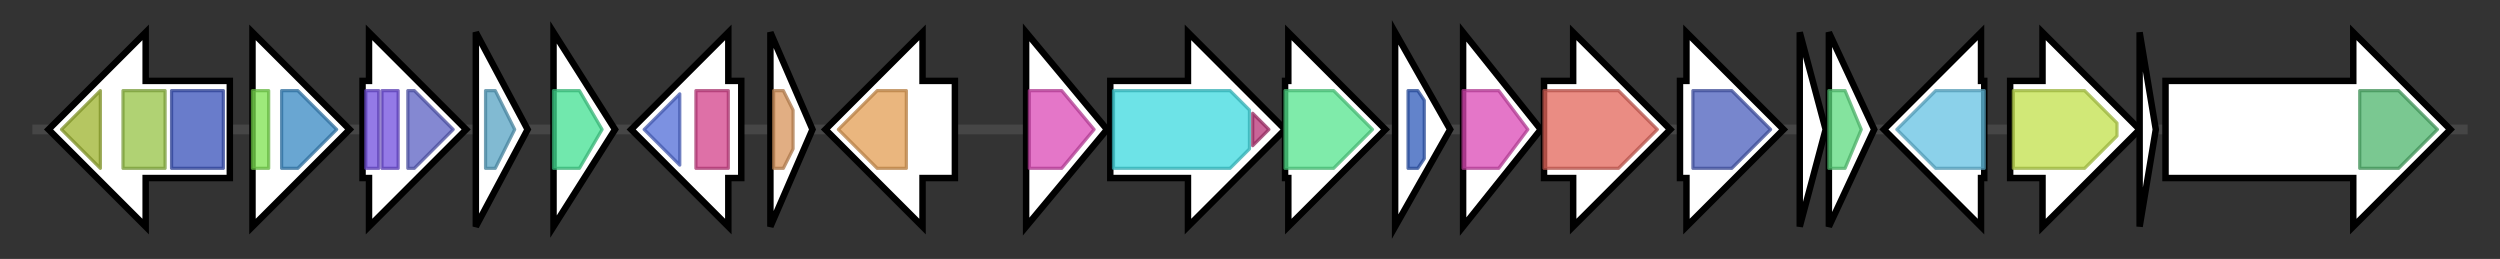 <svg version="1.1" baseProfile="full" xmlns="http://www.w3.org/2000/svg" width="772.333" height="80">
	<rect width="100%" height="100%" fill="#333333" stroke="none"/>
	<g>
		<line x1="10" y1="40.0" x2="762.333" y2="40.0" style="stroke:rgb(70,70,70); stroke-width:3 "/>
		<g>
			<title> (ctg6_284)</title>
			<polygon class=" (ctg6_284)" points="71,25 45,25 45,10 15,40 45,70 45,55 71,55" fill="rgb(255,255,255)" fill-opacity="1.0" stroke="rgb(0,0,0)" stroke-width="2"  />
			<g>
				<title>TPP_enzyme_C (PF02775)
"Thiamine pyrophosphate enzyme, C-terminal TPP binding domain"</title>
				<polygon class="PF02775" points="19,40 31,28 31,28 31,52 31,52" stroke-linejoin="round" width="14" height="24" fill="rgb(156,179,45)" stroke="rgb(124,143,36)" stroke-width="1" opacity="0.75" />
			</g>
			<g>
				<title>TPP_enzyme_M (PF00205)
"Thiamine pyrophosphate enzyme, central domain"</title>
				<rect class="PF00205" x="38" y="28" stroke-linejoin="round" width="13" height="24" fill="rgb(149,194,69)" stroke="rgb(119,155,55)" stroke-width="1" opacity="0.75" />
			</g>
			<g>
				<title>TPP_enzyme_N (PF02776)
"Thiamine pyrophosphate enzyme, N-terminal TPP binding domain"</title>
				<rect class="PF02776" x="53" y="28" stroke-linejoin="round" width="16" height="24" fill="rgb(55,81,185)" stroke="rgb(44,64,148)" stroke-width="1" opacity="0.75" />
			</g>
		</g>
		<g>
			<title> (ctg6_285)</title>
			<polygon class=" (ctg6_285)" points="78,25 78,25 78,10 108,40 78,70 78,55 78,55" fill="rgb(255,255,255)" fill-opacity="1.0" stroke="rgb(0,0,0)" stroke-width="2"  />
			<g>
				<title>HTH_1 (PF00126)
"Bacterial regulatory helix-turn-helix protein, lysR family"</title>
				<rect class="PF00126" x="78" y="28" stroke-linejoin="round" width="5" height="24" fill="rgb(125,227,79)" stroke="rgb(99,181,63)" stroke-width="1" opacity="0.75" />
			</g>
			<g>
				<title>LysR_substrate (PF03466)
"LysR substrate binding domain"</title>
				<polygon class="PF03466" points="87,28 92,28 104,40 92,52 87,52" stroke-linejoin="round" width="20" height="24" fill="rgb(55,136,195)" stroke="rgb(44,108,156)" stroke-width="1" opacity="0.75" />
			</g>
		</g>
		<g>
			<title> (ctg6_286)</title>
			<polygon class=" (ctg6_286)" points="112,25 114,25 114,10 144,40 114,70 114,55 112,55" fill="rgb(255,255,255)" fill-opacity="1.0" stroke="rgb(0,0,0)" stroke-width="2"  />
			<g>
				<title>Phage_int_SAM_1 (PF02899)
"Phage integrase, N-terminal SAM-like domain"</title>
				<rect class="PF02899" x="113" y="28" stroke-linejoin="round" width="4" height="24" fill="rgb(112,78,223)" stroke="rgb(89,62,178)" stroke-width="1" opacity="0.75" />
			</g>
			<g>
				<title>Phage_int_SAM_1 (PF02899)
"Phage integrase, N-terminal SAM-like domain"</title>
				<rect class="PF02899" x="118" y="28" stroke-linejoin="round" width="5" height="24" fill="rgb(112,78,223)" stroke="rgb(89,62,178)" stroke-width="1" opacity="0.75" />
			</g>
			<g>
				<title>Phage_integrase (PF00589)
"Phage integrase family"</title>
				<polygon class="PF00589" points="126,28 128,28 140,40 128,52 126,52" stroke-linejoin="round" width="17" height="24" fill="rgb(91,96,195)" stroke="rgb(72,76,156)" stroke-width="1" opacity="0.75" />
			</g>
		</g>
		<g>
			<title> (ctg6_287)</title>
			<polygon class=" (ctg6_287)" points="147,10 163,40 147,70" fill="rgb(255,255,255)" fill-opacity="1.0" stroke="rgb(0,0,0)" stroke-width="2"  />
			<g>
				<title>tRNA_edit (PF04073)
"Aminoacyl-tRNA editing domain"</title>
				<polygon class="PF04073" points="150,28 153,28 159,40 153,52 150,52" stroke-linejoin="round" width="11" height="24" fill="rgb(87,163,195)" stroke="rgb(69,130,156)" stroke-width="1" opacity="0.75" />
			</g>
		</g>
		<g>
			<title> (ctg6_288)</title>
			<polygon class=" (ctg6_288)" points="171,10 190,40 171,70" fill="rgb(255,255,255)" fill-opacity="1.0" stroke="rgb(0,0,0)" stroke-width="2"  />
			<g>
				<title>DJ-1_PfpI (PF01965)
"DJ-1/PfpI family"</title>
				<polygon class="PF01965" points="171,28 179,28 186,40 179,52 171,52" stroke-linejoin="round" width="18" height="24" fill="rgb(66,224,145)" stroke="rgb(52,179,116)" stroke-width="1" opacity="0.75" />
			</g>
		</g>
		<g>
			<title> (ctg6_289)</title>
			<polygon class=" (ctg6_289)" points="229,25 225,25 225,10 195,40 225,70 225,55 229,55" fill="rgb(255,255,255)" fill-opacity="1.0" stroke="rgb(0,0,0)" stroke-width="2"  />
			<g>
				<title>ADH_zinc_N (PF00107)
"Zinc-binding dehydrogenase"</title>
				<polygon class="PF00107" points="199,40 210,29 210,51" stroke-linejoin="round" width="12" height="24" fill="rgb(81,108,215)" stroke="rgb(64,86,172)" stroke-width="1" opacity="0.75" />
			</g>
			<g>
				<title>ADH_N (PF08240)
"Alcohol dehydrogenase GroES-like domain"</title>
				<rect class="PF08240" x="215" y="28" stroke-linejoin="round" width="10" height="24" fill="rgb(211,65,138)" stroke="rgb(168,51,110)" stroke-width="1" opacity="0.75" />
			</g>
		</g>
		<g>
			<title> (ctg6_290)</title>
			<polygon class=" (ctg6_290)" points="238,10 251,40 238,70" fill="rgb(255,255,255)" fill-opacity="1.0" stroke="rgb(0,0,0)" stroke-width="2"  />
			<g>
				<title>RHH_4 (PF13467)
"Ribbon-helix-helix domain"</title>
				<polygon class="PF13467" points="239,28 242,28 245,34 245,46 242,52 239,52" stroke-linejoin="round" width="6" height="24" fill="rgb(214,147,90)" stroke="rgb(171,117,72)" stroke-width="1" opacity="0.75" />
			</g>
		</g>
		<g>
			<title> (ctg6_291)</title>
			<polygon class=" (ctg6_291)" points="295,25 285,25 285,10 255,40 285,70 285,55 295,55" fill="rgb(255,255,255)" fill-opacity="1.0" stroke="rgb(0,0,0)" stroke-width="2"  />
			<g>
				<title>Peptidase_S11 (PF00768)
"D-alanyl-D-alanine carboxypeptidase"</title>
				<polygon class="PF00768" points="259,40 271,28 280,28 280,52 271,52" stroke-linejoin="round" width="23" height="24" fill="rgb(227,157,83)" stroke="rgb(181,125,66)" stroke-width="1" opacity="0.75" />
			</g>
		</g>
		<g>
			<title> (ctg6_292)</title>
			<polygon class=" (ctg6_292)" points="317,10 342,40 317,70" fill="rgb(255,255,255)" fill-opacity="1.0" stroke="rgb(0,0,0)" stroke-width="2"  />
			<g>
				<title>ECH_1 (PF00378)
"Enoyl-CoA hydratase/isomerase"</title>
				<polygon class="PF00378" points="318,28 328,28 338,40 328,52 318,52" stroke-linejoin="round" width="23" height="24" fill="rgb(218,72,181)" stroke="rgb(174,57,144)" stroke-width="1" opacity="0.75" />
			</g>
		</g>
		<g>
			<title> (ctg6_293)</title>
			<polygon class=" (ctg6_293)" points="343,25 367,25 367,10 397,40 367,70 367,55 343,55" fill="rgb(255,255,255)" fill-opacity="1.0" stroke="rgb(0,0,0)" stroke-width="2"  />
			<g>
				<title>AMP-binding (PF00501)
"AMP-binding enzyme"</title>
				<polygon class="PF00501" points="344,28 380,28 386,34 386,46 380,52 344,52" stroke-linejoin="round" width="42" height="24" fill="rgb(60,217,223)" stroke="rgb(48,173,178)" stroke-width="1" opacity="0.75" />
			</g>
			<g>
				<title>AMP-binding_C (PF13193)
"AMP-binding enzyme C-terminal domain"</title>
				<polygon class="PF13193" points="387,35 392,40 387,45" stroke-linejoin="round" width="7" height="24" fill="rgb(182,50,118)" stroke="rgb(145,39,94)" stroke-width="1" opacity="0.75" />
			</g>
		</g>
		<g>
			<title> (ctg6_294)</title>
			<polygon class=" (ctg6_294)" points="397,25 398,25 398,10 428,40 398,70 398,55 397,55" fill="rgb(255,255,255)" fill-opacity="1.0" stroke="rgb(0,0,0)" stroke-width="2"  />
			<g>
				<title>HMGL-like (PF00682)
"HMGL-like"</title>
				<polygon class="PF00682" points="397,28 412,28 424,40 412,52 397,52" stroke-linejoin="round" width="28" height="24" fill="rgb(84,228,141)" stroke="rgb(67,182,112)" stroke-width="1" opacity="0.75" />
			</g>
		</g>
		<g>
			<title> (ctg6_295)</title>
			<polygon class=" (ctg6_295)" points="431,10 448,40 431,70" fill="rgb(255,255,255)" fill-opacity="1.0" stroke="rgb(0,0,0)" stroke-width="2"  />
			<g>
				<title>MarR_2 (PF12802)
"MarR family"</title>
				<polygon class="PF12802" points="435,28 438,28 440,31 440,49 438,52 435,52" stroke-linejoin="round" width="5" height="24" fill="rgb(46,89,185)" stroke="rgb(36,71,148)" stroke-width="1" opacity="0.75" />
			</g>
		</g>
		<g>
			<title> (ctg6_296)</title>
			<polygon class=" (ctg6_296)" points="452,10 476,40 452,70" fill="rgb(255,255,255)" fill-opacity="1.0" stroke="rgb(0,0,0)" stroke-width="2"  />
			<g>
				<title>ECH_1 (PF00378)
"Enoyl-CoA hydratase/isomerase"</title>
				<polygon class="PF00378" points="452,28 463,28 472,40 463,52 452,52" stroke-linejoin="round" width="22" height="24" fill="rgb(218,72,181)" stroke="rgb(174,57,144)" stroke-width="1" opacity="0.75" />
			</g>
		</g>
		<g>
			<title> (ctg6_297)</title>
			<polygon class=" (ctg6_297)" points="477,25 486,25 486,10 516,40 486,70 486,55 477,55" fill="rgb(255,255,255)" fill-opacity="1.0" stroke="rgb(0,0,0)" stroke-width="2"  />
			<g>
				<title>CoA_transf_3 (PF02515)
"CoA-transferase family III"</title>
				<polygon class="PF02515" points="477,28 500,28 512,40 500,52 477,52" stroke-linejoin="round" width="37" height="24" fill="rgb(226,102,90)" stroke="rgb(180,81,72)" stroke-width="1" opacity="0.75" />
			</g>
		</g>
		<g>
			<title> (ctg6_298)</title>
			<polygon class=" (ctg6_298)" points="519,25 521,25 521,10 551,40 521,70 521,55 519,55" fill="rgb(255,255,255)" fill-opacity="1.0" stroke="rgb(0,0,0)" stroke-width="2"  />
			<g>
				<title>TctC (PF03401)
"Tripartite tricarboxylate transporter family receptor"</title>
				<polygon class="PF03401" points="523,28 535,28 547,40 535,52 523,52" stroke-linejoin="round" width="27" height="24" fill="rgb(74,93,188)" stroke="rgb(59,74,150)" stroke-width="1" opacity="0.75" />
			</g>
		</g>
		<g>
			<title> (ctg6_299)</title>
			<polygon class=" (ctg6_299)" points="556,10 564,40 556,70" fill="rgb(255,255,255)" fill-opacity="1.0" stroke="rgb(0,0,0)" stroke-width="2"  />
		</g>
		<g>
			<title> (ctg6_300)</title>
			<polygon class=" (ctg6_300)" points="565,10 579,40 565,70" fill="rgb(255,255,255)" fill-opacity="1.0" stroke="rgb(0,0,0)" stroke-width="2"  />
			<g>
				<title>PIN (PF01850)
"PIN domain"</title>
				<polygon class="PF01850" points="565,28 570,28 575,40 570,52 565,52" stroke-linejoin="round" width="12" height="24" fill="rgb(91,217,126)" stroke="rgb(72,173,100)" stroke-width="1" opacity="0.75" />
			</g>
		</g>
		<g>
			<title> (ctg6_301)</title>
			<polygon class=" (ctg6_301)" points="613,25 612,25 612,10 582,40 612,70 612,55 613,55" fill="rgb(255,255,255)" fill-opacity="1.0" stroke="rgb(0,0,0)" stroke-width="2"  />
			<g>
				<title>NMO (PF03060)
"Nitronate monooxygenase"</title>
				<polygon class="PF03060" points="586,40 598,28 613,28 613,52 598,52" stroke-linejoin="round" width="30" height="24" fill="rgb(100,193,226)" stroke="rgb(80,154,180)" stroke-width="1" opacity="0.75" />
			</g>
		</g>
		<g>
			<title> (ctg6_302)</title>
			<polygon class=" (ctg6_302)" points="621,25 631,25 631,10 661,40 631,70 631,55 621,55" fill="rgb(255,255,255)" fill-opacity="1.0" stroke="rgb(0,0,0)" stroke-width="2"  />
			<g>
				<title>MFS_1 (PF07690)
"Major Facilitator Superfamily"</title>
				<polygon class="PF07690" points="622,28 644,28 654,38 654,42 644,52 622,52" stroke-linejoin="round" width="32" height="24" fill="rgb(193,224,74)" stroke="rgb(154,179,59)" stroke-width="1" opacity="0.75" />
			</g>
		</g>
		<g>
			<title> (ctg6_303)</title>
			<polygon class=" (ctg6_303)" points="661,10 666,40 661,70" fill="rgb(255,255,255)" fill-opacity="1.0" stroke="rgb(0,0,0)" stroke-width="2"  />
		</g>
		<g>
			<title> (ctg6_304)</title>
			<polygon class=" (ctg6_304)" points="669,25 727,25 727,10 757,40 727,70 727,55 669,55" fill="rgb(255,255,255)" fill-opacity="1.0" stroke="rgb(0,0,0)" stroke-width="2"  />
			<g>
				<title>PDDEXK_1 (PF12705)
"PD-(D/E)XK nuclease superfamily"</title>
				<polygon class="PF12705" points="729,28 741,28 753,40 741,52 729,52" stroke-linejoin="round" width="27" height="24" fill="rgb(78,181,108)" stroke="rgb(62,144,86)" stroke-width="1" opacity="0.75" />
			</g>
		</g>
	</g>
</svg>
